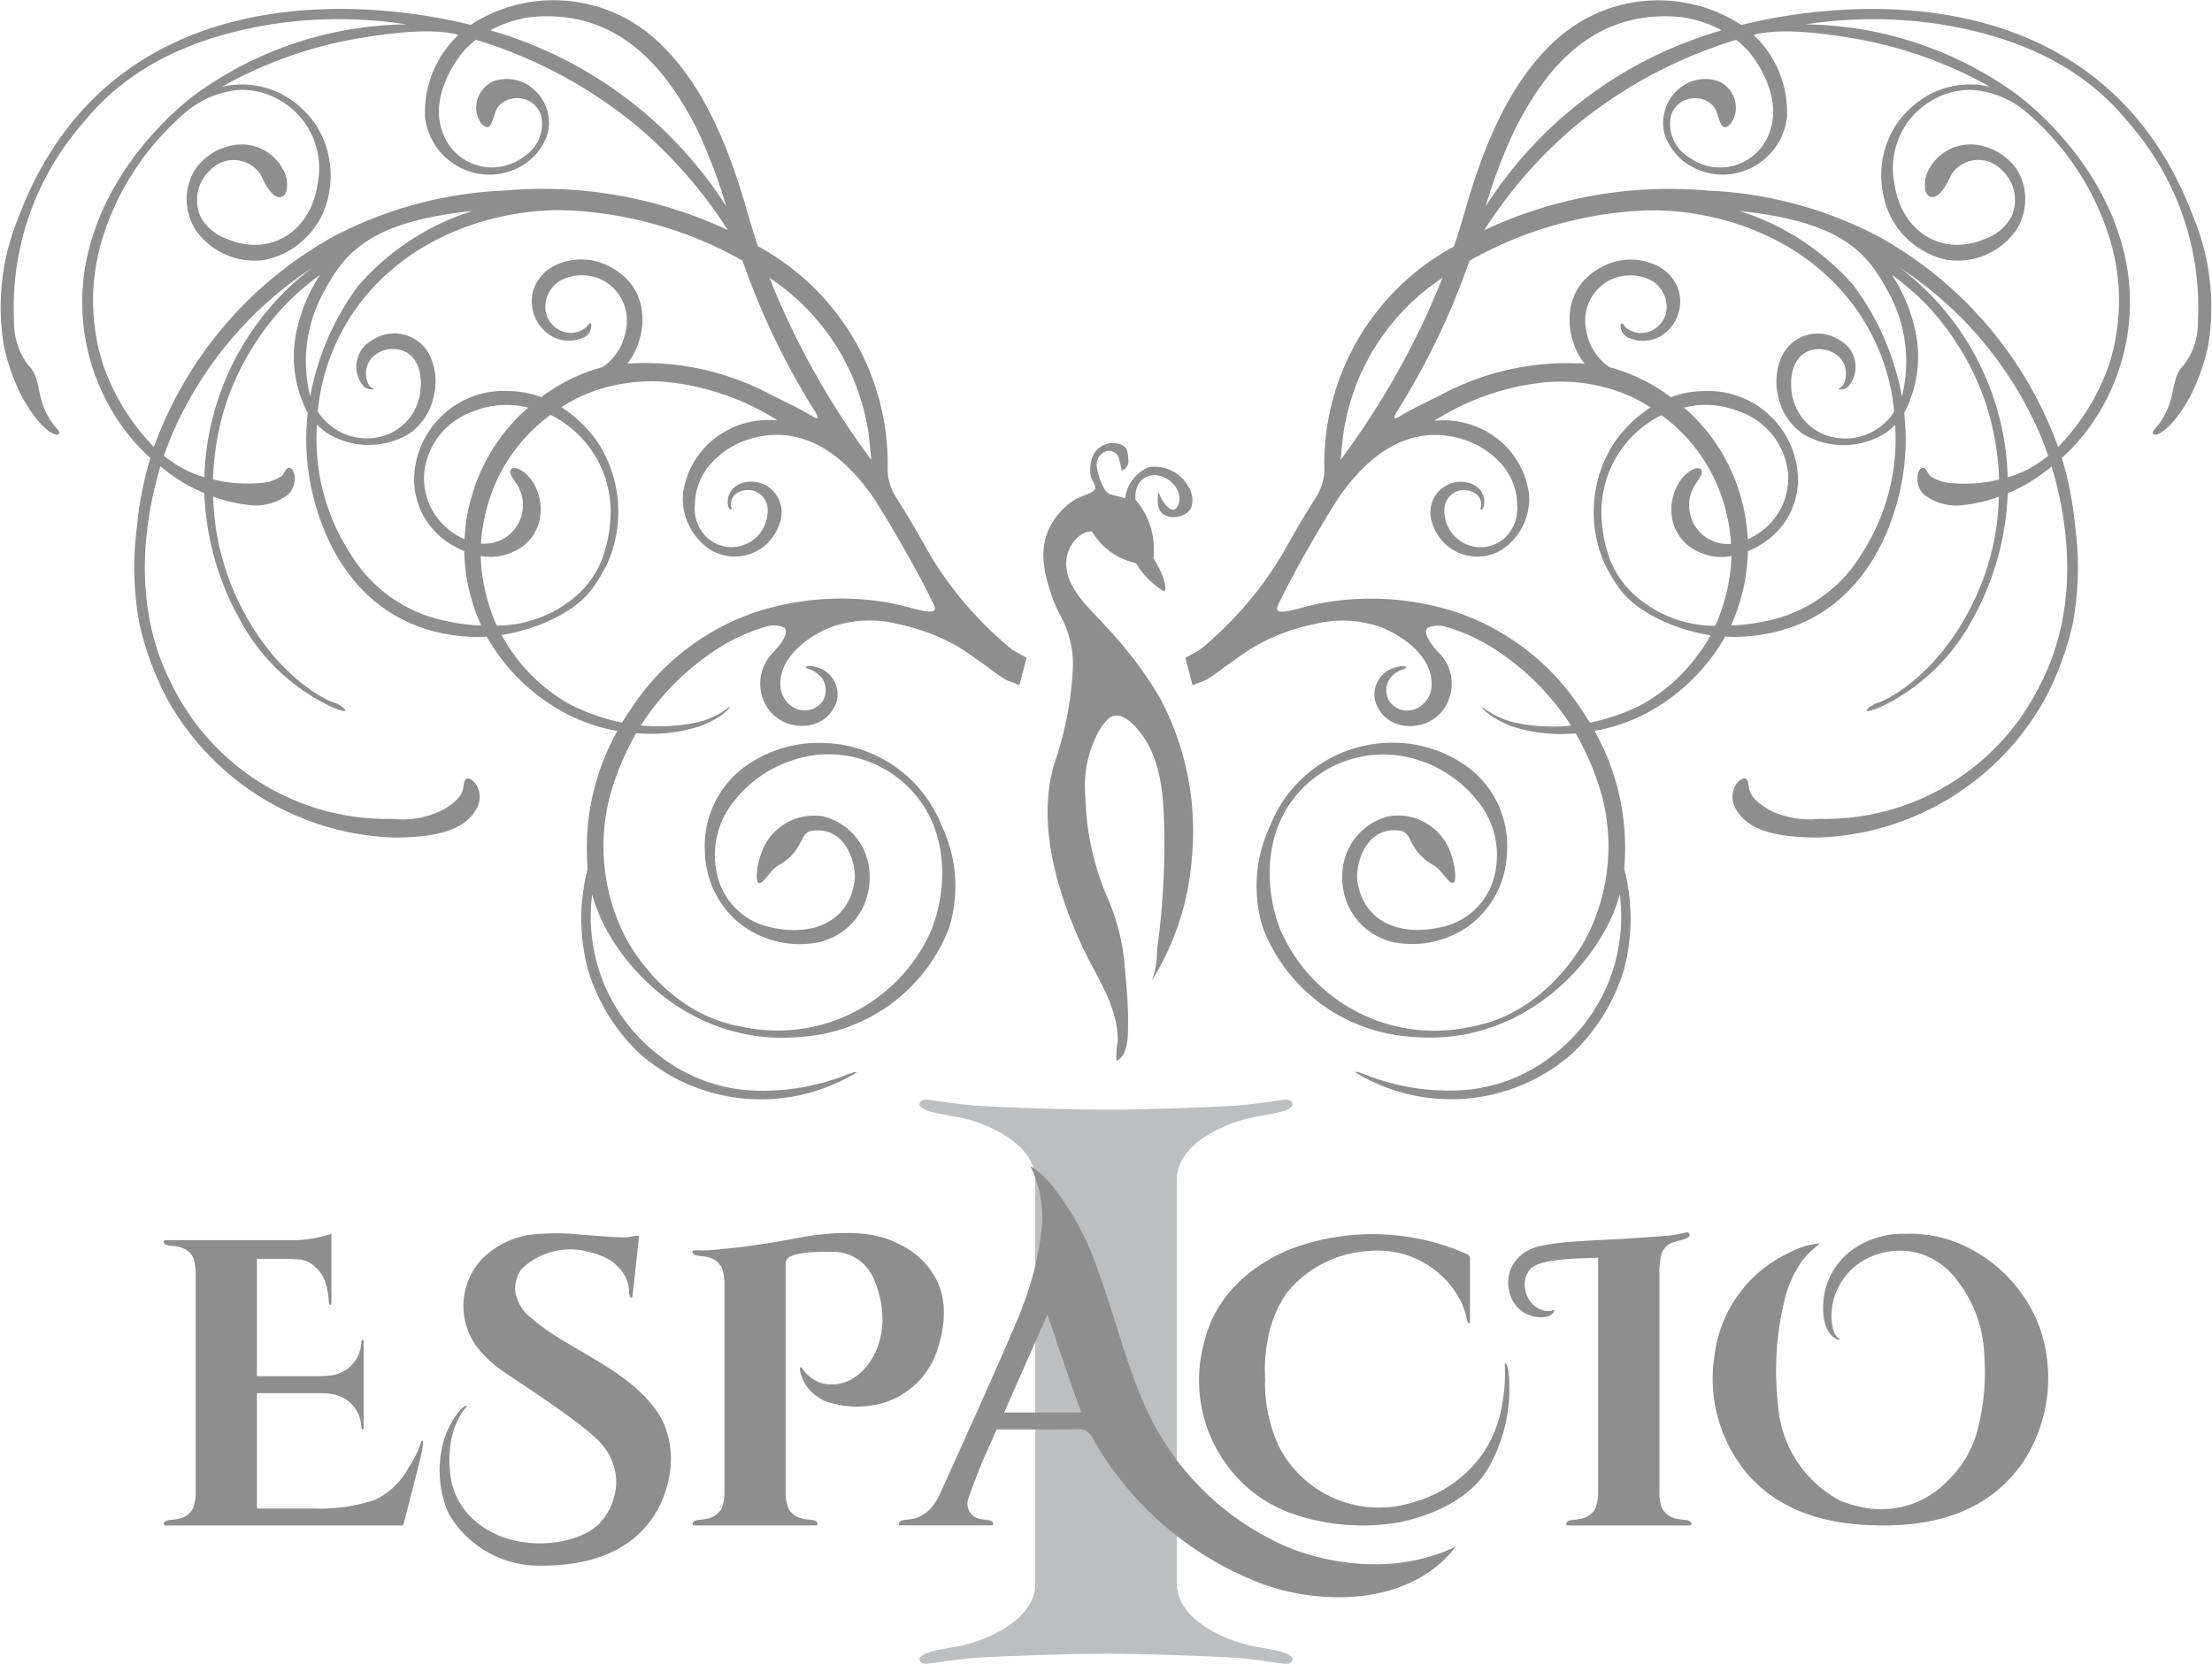 <svg id="ESPACIO1" xmlns="http://www.w3.org/2000/svg" xmlns:xlink="http://www.w3.org/1999/xlink" width="134.209" height="100.968" viewBox="0 0 134.209 100.968">
  <defs>
    <clipPath id="clip-path">
      <rect id="長方形_1" data-name="長方形 1" width="134.209" height="100.968" fill="none"/>
    </clipPath>
  </defs>
  <g id="グループ_1" data-name="グループ 1" clip-path="url(#clip-path)">
    <path id="パス_1" data-name="パス 1" d="M102.334,131.991c-1.139-.268-4.239-1.436-4.239-3.692V103.768c0-2.256,3.1-3.424,4.239-3.692,1.278-.3,2.349-.337,2.729-.744.13-.14.024-.45-.4-.415-.395.032-1.563.25-2.986.366-1.705.107-5.557.245-7.878.245s-6.173-.138-7.878-.245c-1.423-.116-2.591-.333-2.986-.366-.425-.035-.531.275-.4.415.38.407,1.451.443,2.729.744,1.139.268,4.239,1.436,4.239,3.692V128.3c0,2.256-3.1,3.424-4.239,3.692-1.278.3-2.349.337-2.729.744-.13.14-.024.45.4.415.4-.032,1.563-.25,2.986-.366,1.705-.107,5.557-.245,7.878-.245s6.173.138,7.878.245c1.423.116,2.591.333,2.986.366.425.035.531-.275.4-.415-.38-.407-1.451-.443-2.729-.744" transform="translate(-26.693 -32.185)" fill="#bdbebf"/>
    <path id="パス_2" data-name="パス 2" d="M52.955,122.288c-1.608-2.993-5.755-4.253-7.876-6.149a2.592,2.592,0,0,1-1.031-1.553,2.05,2.05,0,0,1,.366-1.477,4.25,4.25,0,0,1,4.076-1.04c2.229.494,2.447,2.011,2.447,2.4,0,.47.189.451.216.225.006-.051.386-3.5.381-3.553-.011-.127-.376.01-.755.04-.413.033-1.663-.078-2.913-.172a12.792,12.792,0,0,0-2.234-.036,5.2,5.2,0,0,0-3.649,1.56,4.172,4.172,0,0,0-.279,5.3,7.072,7.072,0,0,0,1.552,1.461c1.715,1.168,4.889,3.194,5.97,4.391a3.52,3.52,0,0,1,.933,2.257,3.758,3.758,0,0,1-1.054,2.641c-1.349,1.345-5.245,1.857-7.568-.238a4.335,4.335,0,0,1-1.45-2.789,6.778,6.778,0,0,1,.068-2.126,5.164,5.164,0,0,1,.612-1.564,1.753,1.753,0,0,1,.226-.289c.075-.08.114-.145.074-.167-.076-.042-.339.214-.419.307a5.124,5.124,0,0,0-.959,1.828,6.591,6.591,0,0,0,.284,4.375,6.342,6.342,0,0,0,5.714,3.188c5.878,0,7.512-3.54,7.763-5.941a5.438,5.438,0,0,0-.5-2.881" transform="translate(-12.769 -36.099)" fill="#8e8e8f"/>
    <path id="パス_3" data-name="パス 3" d="M76.661,118.758c.182-.319,1.3-2.875.3-4.923a4.764,4.764,0,0,0-2.323-2.25c-1.935-1.072-4.942-.6-6.242-.351a49.083,49.083,0,0,1-5.338.732h-.862c-.068,0-.1.112-.05.184.137.211.586.113,1.045.27a1.22,1.22,0,0,1,.716.611,3.038,3.038,0,0,1,.153,1.051v12.459a3.038,3.038,0,0,1-.153,1.051,1.22,1.22,0,0,1-.716.611c-.459.156-.908.059-1.045.27-.047.072-.018.184.05.184h7.439c.068,0,.1-.112.049-.184-.137-.211-.585-.113-1.044-.27a1.22,1.22,0,0,1-.716-.611,2.693,2.693,0,0,1-.152-.912V112.745a.451.451,0,0,1,.093-.251c.271-.4,1.7-.46,2.765-.439a2.663,2.663,0,0,1,2.522,1.731,6.042,6.042,0,0,1,.486,2.663c-.118,2.157-1.757,4.123-3.742,3.557a2.247,2.247,0,0,1-.919-.62c-.232-.287-.28-.355-.324-.319s0,.251.031.382a2.567,2.567,0,0,0,.513.953,2.667,2.667,0,0,0,1.238.8,5.853,5.853,0,0,0,3.346,0,4.98,4.98,0,0,0,2.882-2.452" transform="translate(-20.104 -36.089)" fill="#8e8e8f"/>
    <path id="パス_4" data-name="パス 4" d="M173.507,116.752a8.858,8.858,0,0,0-4.053-4.758,7.834,7.834,0,0,0-4.215-1.011,5.233,5.233,0,0,0-3.3,1.094,4.363,4.363,0,0,0-1.537,2.589c-.269,1.826.335,2.458.67,2.667a.354.354,0,0,0,.273.073c.037-.024-.047-.063-.108-.113-.16-.131-.3-.365-.379-.987a3.769,3.769,0,0,1,.432-2.137,3.916,3.916,0,0,1,1.811-1.736,4.336,4.336,0,0,1,3.215-.219,4.515,4.515,0,0,1,2.283,1.778,7.633,7.633,0,0,1,1.508,4.275,13.813,13.813,0,0,1-.486,4.918,6.6,6.6,0,0,1-1.821,2.874,5.558,5.558,0,0,1-5.14,1.506,6.523,6.523,0,0,1-1.289-.393,7.093,7.093,0,0,1-3.761-5.711,18.275,18.275,0,0,1,.464-6.785,7.286,7.286,0,0,1,.879-1.9,4.411,4.411,0,0,1,.68-.774c.314-.3.476-.368.468-.443a4.922,4.922,0,0,0-1.837.574,7.948,7.948,0,0,0-4.525,6.281,8.969,8.969,0,0,0,2.175,7.336c2.44,2.621,5.838,2.918,8.048,2.928,5.27.023,7.42-2.359,8.42-3.717a9.3,9.3,0,0,0,1.121-8.207" transform="translate(-49.721 -36.108)" fill="#8e8e8f"/>
    <path id="パス_5" data-name="パス 5" d="M146.149,128.64h.181c.067,0,.1-.112.049-.184-.137-.211-.585-.113-1.045-.269a1.219,1.219,0,0,1-.716-.611,2.692,2.692,0,0,1-.152-.911V113.381a4.72,4.72,0,0,1,.138-1.262,1.125,1.125,0,0,1,.7-.656c.459-.156.845-.175.981-.386a.144.144,0,0,0-.144-.216c-.142.017-.563.13-1.075.19-.613.055-2.177.16-2.834.2-2.373.13-4.871.183-5.764.718a2.431,2.431,0,0,0-.973,1,2.348,2.348,0,0,0-.054,1.761,1.942,1.942,0,0,0,2.279,1.226c.256-.112.432-.319.337-.377-.058-.036-.058.1-.59.032a1.574,1.574,0,0,1-1.14-1.279,1.43,1.43,0,0,1,.347-1.291c.641-.59,2.888-.606,4.076-.645v14.133a3.023,3.023,0,0,1-.154,1.051,1.224,1.224,0,0,1-.716.611c-.46.156-.908.058-1.045.269-.047.072-.018.184.049.184h7.26Z" transform="translate(-43.786 -36.072)" fill="#8e8e8f"/>
    <path id="パス_6" data-name="パス 6" d="M126.355,119.433c-.037-.339-.145-.642-.233-.57a10.415,10.415,0,0,1-.179,2.584,7.321,7.321,0,0,1-1.181,2.923,7.589,7.589,0,0,1-4.118,2.887,6.821,6.821,0,0,1-8.164-3.244,8.917,8.917,0,0,1-.895-4.206,9.223,9.223,0,0,1,.108-2.1,7.3,7.3,0,0,1,1.182-3.1,6.875,6.875,0,0,1,4.942-2.567,5.668,5.668,0,0,1,5.454,2.709,4.416,4.416,0,0,1,.535,1.347c.072.414.206.374.206.248v-3.918c0-.1-.172-.2-.172-.2a14.173,14.173,0,0,0-10.678-.324c-1.059.432-4.381,1.942-5.264,5.632a8.685,8.685,0,0,0,1.942,8.2,8.324,8.324,0,0,0,3.29,2.206,13.128,13.128,0,0,0,6.549.57c.6-.127,3.88-.791,5.371-3.173a9.692,9.692,0,0,0,1.307-5.9" transform="translate(-34.824 -36.119)" fill="#8e8e8f"/>
    <path id="パス_7" data-name="パス 7" d="M30.387,123.53c-.132-.028-.126.575-.847,1.644a4.5,4.5,0,0,1-2.008,1.931,10.329,10.329,0,0,1-3.653.539H20.343v-7h3.694s.507,0,.748.04a2.172,2.172,0,0,1,.99.36,2.129,2.129,0,0,1,.906,1.683c.01.125.135.173.135.037v-5.269c0-.136-.124-.088-.135.036a2.131,2.131,0,0,1-.906,1.683,2.162,2.162,0,0,1-.99.36,7.4,7.4,0,0,1-.748.041H20.343v-7.124h1.786s.487.018.683.034a1.717,1.717,0,0,1,.694.182,2.262,2.262,0,0,1,.925,1.027A4.687,4.687,0,0,1,24.7,115c.026.424.162.313.162.177v-4.2a8.168,8.168,0,0,1-2.055.381H14.765c-.068,0-.1.111-.049.184.137.211.585.113,1.045.269a1.221,1.221,0,0,1,.716.611,3.018,3.018,0,0,1,.153,1.051h0v13.084h0a3.022,3.022,0,0,1-.153,1.051,1.221,1.221,0,0,1-.716.611c-.46.156-.908.059-1.045.27-.047.072-.018.184.049.184H29.1s.112.006.132-.061.876-3.341,1.021-3.982c.1-.459.233-1.076.135-1.1" transform="translate(-4.755 -36.101)" fill="#8e8e8f"/>
    <path id="パス_8" data-name="パス 8" d="M104.146,127.99a16.68,16.68,0,0,1-8.484-8.309c-1.257-2.751-1.932-5.706-2.98-8.533a16.908,16.908,0,0,0-2.728-5.035,5.367,5.367,0,0,0-1.346-1.214,6.992,6.992,0,0,1,.7,3.631,18.521,18.521,0,0,1-1.184,4.915c-.445,1.316-5.081,11.517-5.081,11.517a3.96,3.96,0,0,1-.5.731,2.292,2.292,0,0,1-.847.553c-.459.156-.908.058-1.044.269-.047.073-.018.184.049.184h5.58c.068,0,.1-.111.049-.184-.137-.211-.588-.091-1.03-.291a.944.944,0,0,1-.434-1.212c.162-.518.793-2.093.795-2.1l.9-2.035c1.612,0,3.223.008,4.835-.018a1.251,1.251,0,0,1,.553.075,1.286,1.286,0,0,1,.513.6,19.87,19.87,0,0,0,9.8,8.555c3.8,1.544,9.4,1.529,12.153-2.1-5.072,2.414-10.259,0-10.26,0m-17.138-8.137,2.632-5.968c.187.577,1.023,3.143,2.053,5.968Z" transform="translate(-26.092 -34.133)" fill="#8e8e8f"/>
    <path id="パス_9" data-name="パス 9" d="M167.546,13.315c-5.357-14.452-20.268-13.586-27.485-11.8a9.225,9.225,0,0,0-11,.692c-3.251,2.754-4.827,7.349-5.732,10.475-.2.676-.422,1.434-.7,2.271l-.039.022a15.015,15.015,0,0,0-7.827,13.564,3.076,3.076,0,0,1-.373,1.4c-.022.047-.05.1-.081.153-.786,1.233-1.447,2.374-2.026,3.42a22.094,22.094,0,0,1-5.08,5.923l-.871.488.436,1.664.415-.172c.052-.014.1-.03.153-.049v0l.076-.03v0a2.483,2.483,0,0,0,.256-.123h0a12.932,12.932,0,0,0,1.065-.753c.572-.4,1.132-.823,1.729-1.185a12.031,12.031,0,0,1,3.608-1.38,7.018,7.018,0,0,1,4.135.169c1.552.619,3.187,1.95,3.061,3.6a1.58,1.58,0,0,1-.9,1.327,1.329,1.329,0,0,1-1.686-.474,1.3,1.3,0,0,1,.032-1.3c.419-.6,1.056-.606,1.017-.729s-.709-.061-1.141.221a1.715,1.715,0,0,0-.769,1.713,2.082,2.082,0,0,0,1.941,1.628,2.5,2.5,0,0,0,2.1-.832,2.665,2.665,0,0,0-.172-3.629c-.785-.847-.877-1.32-.652-1.49a1.554,1.554,0,0,1,1.1-.058,11.131,11.131,0,0,1,3.5,1.718,15.4,15.4,0,0,1,3.455,3.356c.233.3.446.609.644.92a11.054,11.054,0,0,1-3.519-.209,4.975,4.975,0,0,1-1.873-.93c-.065.051.462.681,1.846,1.2a9.677,9.677,0,0,0,2.861.449c.337,0,.655-.017.967-.038a16.678,16.678,0,0,1,1.611,3.876,12.108,12.108,0,0,1-.939,8.461c-.344.671-2.583,4.7-7.09,5.475a10.2,10.2,0,0,1-11.433-5.729c-.946-2.219-1.211-5.693.783-8.192a6.854,6.854,0,0,1,7.236-2.357,7.447,7.447,0,0,1,3.9,2.6,5.169,5.169,0,0,1,1.023,4.4A4.2,4.2,0,0,1,122.12,56.2c-2.708.711-4.963-.219-5.349-2.7-.146-.937.43-3.34,2.516-3.1.543.063.624.494.812.811a3.169,3.169,0,0,0,1.355,1.332c.432.287.8,1.007,1.078,1.039.306.034.18-1.181-.2-2.061a3.386,3.386,0,0,0-3.654-1.987,3.7,3.7,0,0,0-2.788,3.081,4.287,4.287,0,0,0,.321,2.347,3.979,3.979,0,0,0,2.676,2.2,5.91,5.91,0,0,0,4.709-1.025,5.732,5.732,0,0,0,2.245-4.387,5.96,5.96,0,0,0-2.271-5.121,7.651,7.651,0,0,0-4.839-1.554,7.948,7.948,0,0,0-7.251,5.02,8.571,8.571,0,0,0-.444,6.221,10.363,10.363,0,0,0,8.833,6.585c7.142.748,11.862-4.905,12.815-8.632a10.586,10.586,0,0,1-4.169,9.857,9.924,9.924,0,0,1-5.826,2.051,13.654,13.654,0,0,1-4.4-.6c-.554-.158-.913-.327-1.267-.449-.078-.028-.425-.148-.352-.036a11.142,11.142,0,0,0,13.093-1.125,11.623,11.623,0,0,0,3.18-5.137,12.123,12.123,0,0,0,.012-6.127,14.445,14.445,0,0,0-1.8-8.347,10.817,10.817,0,0,0,3.446-1.238,11.963,11.963,0,0,0,4.349-4.26c.037-.063.081-.141.128-.227a8.248,8.248,0,0,0,.833.016c5.722-.211,8.679-4.254,9.732-8.667a14.284,14.284,0,0,0,.3-4.923,7.324,7.324,0,0,0,.6-5.292,9.872,9.872,0,0,0-1.348-3.083,15.392,15.392,0,0,1,2.218,1.932,16.287,16.287,0,0,1,3.541,6.053A16.643,16.643,0,0,1,155.7,29.1a8.85,8.85,0,0,1-2.932.213,2.579,2.579,0,0,1-1.252-.427c-.158-.174-.253-.526-.443-.49-.223.042-.3.307-.323.534a1.342,1.342,0,0,0,.37,1.066,3.225,3.225,0,0,0,2.49.645,8.888,8.888,0,0,0,2.079-.5,15.465,15.465,0,0,1-1.845,6.976c-1.982,3.745-4.691,5.282-5.533,5.541-.4.125-1.3.854.152.27a12.29,12.29,0,0,0,5.629-5.355,16.946,16.946,0,0,0,2.133-7.641,9.863,9.863,0,0,0,2.2-1.262q.228-.174.464-.363c.871,2.882,1.865,8.286-.673,13.195a14.544,14.544,0,0,1-13.444,8.19,5.412,5.412,0,0,1-3.028-.551c-.287-.163-1.055-.624-1.2-1.231-.061-.246-.05-.624-.253-.663-.239-.047-.5.244-.608.463a1.415,1.415,0,0,0-.041,1.209c.693,1.494,2.57,1.907,5.109,1.907a16.362,16.362,0,0,0,13.7-8.35,18.372,18.372,0,0,0,1.707-4.566,18.7,18.7,0,0,0,.172-5.866,21.558,21.558,0,0,0-.824-4.255,12,12,0,0,0,2.264-2.752,12.917,12.917,0,0,0,1.629-9.175c-1.111-5.616-5.464-9.281-6.714-10.2A22.257,22.257,0,0,0,143.95,1.48a27.241,27.241,0,0,1,7.7-.078c7.321,1.044,10.441,4.228,11.987,6.131A16.972,16.972,0,0,1,167.765,19.5a4.22,4.22,0,0,1-.845,2.642c-.877.877-.407,1.955-1.42,3.446-.331.488-.539.557-.459.718.167.338,1.379-.465,2.4-2.537a12.828,12.828,0,0,0,.948-2.812,14.264,14.264,0,0,0-.843-7.642M126.365,7.773c1.7-3.332,4.563-7.3,10.108-6.729a7.293,7.293,0,0,1,2.392.794c-.177.052-.35.1-.513.157a25.23,25.23,0,0,0-13.8,10.527,31.783,31.783,0,0,1,1.811-4.749M115.9,26.432a13.7,13.7,0,0,1,6.031-9.572,48.522,48.522,0,0,1-5.918,10.689c-.089.125-.175.248-.262.372.052-.534.1-1.079.149-1.489m21.728,13.022a10.6,10.6,0,0,1-3.518,3.256,12.251,12.251,0,0,1-3.237,1.147c-.215-.36-.4-.635-.521-.809a14.692,14.692,0,0,0-7.393-5.835,16.72,16.72,0,0,0-8.374-.613c-.923.186-1.677.436-2.147.5-.35.045-.49,0-.536-.116s.1-.368.237-.65c.546-1.14,2.074-3.92,3.461-6.094,1.163-1.676,3.015-3.736,5.71-3.845a5.739,5.739,0,0,1,2.375.454,5.106,5.106,0,0,1,1.957,1.473,3.748,3.748,0,0,1,.815,2.27,2.464,2.464,0,0,1-.71,2.014,2.193,2.193,0,0,1-3.7-1.534,1.22,1.22,0,0,1,.822-1.277,1.249,1.249,0,0,1,.861.051.791.791,0,0,1,.5,1.017c-.026.069.159.141.221-.212a1.174,1.174,0,0,0-.277-.965,1.214,1.214,0,0,0-.457-.32,1.877,1.877,0,0,0-1.22-.051,1.873,1.873,0,0,0-1.259,2.179,2.958,2.958,0,0,0,1.029,1.662,2.849,2.849,0,0,0,3.19.25,3.7,3.7,0,0,0,1.723-3.425,5.1,5.1,0,0,0-2.683-3.85,5.332,5.332,0,0,0-3.059-.6,15.422,15.422,0,0,1,6.066-2.251,10.468,10.468,0,0,1,4.543.3,9.272,9.272,0,0,1,2.51,1.145,7.886,7.886,0,0,0-2.187,2.11,7.721,7.721,0,0,0-.571,7.439,11,11,0,0,0,.837,1.4c1.023,1.459,3.353,2.534,5.559,2.878-.2.37-.4.669-.563.919m.85-1.492a7.335,7.335,0,0,1-4.36-1.436,5.781,5.781,0,0,1-2.02-2.569,8.42,8.42,0,0,1-.524-3.161,6.54,6.54,0,0,1,3.642-5.62l.208.157a10.34,10.34,0,0,1,2.955,3.615,10.909,10.909,0,0,1,1.056,4.037,2.381,2.381,0,0,1-1.46-.35,2.35,2.35,0,0,1-.672-3.312c.381-.538.4-.694.325-.821-.165-.285-.788.042-1.188.531a3.061,3.061,0,0,0-.622,1.974A2.72,2.72,0,0,0,137.5,33.5a3.136,3.136,0,0,0,1.959.242,8.94,8.94,0,0,1-.1,1.2,11.189,11.189,0,0,1-.873,3.022m-1.906-13.231a5.459,5.459,0,0,1,3.4.254,4.422,4.422,0,0,1,2.91,3.674,3.991,3.991,0,0,1-1.441,3.445,4.331,4.331,0,0,1-1,.617,11.363,11.363,0,0,0-.363-2.362,11.165,11.165,0,0,0-3.5-5.629m10.735,8.949a8.75,8.75,0,0,1-5.377,3.92,12.879,12.879,0,0,1-2.513.36,11.406,11.406,0,0,0,1.028-4.514,5.623,5.623,0,0,0,.976-.519,4.6,4.6,0,0,0,2-4.61,5.457,5.457,0,0,0-5.786-4.578,5.637,5.637,0,0,0-1.865.364,10.85,10.85,0,0,0-3.721-1.823,3.33,3.33,0,0,1-1.412-2.25,2.762,2.762,0,0,1,1.575-3.1,2.822,2.822,0,0,1,2.4.1,1.868,1.868,0,0,1,.885,1.855,1.583,1.583,0,0,1-1.045,1.237,1.451,1.451,0,0,1-1.375-.217c-.123-.115-.185-.251-.246-.272s-.107.022-.108.107a.809.809,0,0,0,.538.778,2.151,2.151,0,0,0,2.17-.314,2.468,2.468,0,0,0,.808-2.608,2.566,2.566,0,0,0-1.06-1.342,3.639,3.639,0,0,0-3.456-.126c-2.943,1.432-2.252,4.678-1.176,5.944a16.236,16.236,0,0,0-8.845,1.955c-.8.391-1.679.811-2.4,1.247-.41.248-.349.045-.178-.252a44.912,44.912,0,0,0,4.432-9.2,23.449,23.449,0,0,1,6.647-2.532c.233-.051.463-.1.692-.142h0a23.768,23.768,0,0,1,3.393-.38c4.1-.1,9.6,1.475,12.826,6.123a12.908,12.908,0,0,1,2.1,5.222c.027.192.07.49.106.868a3.516,3.516,0,0,1-4.291,1.369,3.232,3.232,0,0,1-1.954-2.906c-.068-1.067.381-2.257,1.707-2.257a1.735,1.735,0,0,1,1.326.613,1.478,1.478,0,0,1,.167,1.469c-.16.313-.291.264-.324.306-.018.024,0,.065.1.064a1,1,0,0,0,.433-.128,1.828,1.828,0,0,0-.47-2.864,2.4,2.4,0,0,0-3.55,1.067,3.731,3.731,0,0,0-.162,2.405,3.62,3.62,0,0,0,1.493,2.214,4.76,4.76,0,0,0,5.069-.105,4.423,4.423,0,0,0,.514-.455,12.8,12.8,0,0,1-2.08,7.915m2.492-9.623a16.091,16.091,0,0,0-2.945-6.76,15.273,15.273,0,0,0-6.905-4.5c6.633.682,7.9,2.812,9.163,5.174a8.7,8.7,0,0,1,.687,6.081m7.621,4.43a6.781,6.781,0,0,1-1.2.476,16.526,16.526,0,0,0-6.568-12.739,22.969,22.969,0,0,1,8.6,10.3c.1.245.255.632.424,1.134a7.478,7.478,0,0,1-1.252.828M147.289,2.4a25.869,25.869,0,0,1,7.866,2.867,5.311,5.311,0,0,0-3.552.4,5.784,5.784,0,0,0-2.171,1.934,5.693,5.693,0,0,0-.762,4.2,4.983,4.983,0,0,0,3.8,3.953,4.326,4.326,0,0,0,4.258-1.78,3.454,3.454,0,0,0,.086-3.631,3.509,3.509,0,0,0-2.3-1.522,2.835,2.835,0,0,0-3.273,1.956c-.07.364-.118,1.15.4,1.181.455.028.9-.772,1.148-1.341a1.953,1.953,0,0,1,3.049-.324,2.46,2.46,0,0,1,.588,2.9,2.977,2.977,0,0,1-1.535,1.292c-2.788,1.173-5.163-.569-5.544-3.361a4.823,4.823,0,0,1,.793-3.689A4.909,4.909,0,0,1,152.4,5.726a4.513,4.513,0,0,1,1.879-.254,5.747,5.747,0,0,1,3.112,1.366c.219.186.432.378.636.579a16.359,16.359,0,0,1,4.407,7.135,12.816,12.816,0,0,1-.056,7.556,13.536,13.536,0,0,1-3.092,5.016A23.9,23.9,0,0,0,148.345,14.33a24.5,24.5,0,0,0-10.316-2.764,26.47,26.47,0,0,0-13.563,2.4,27.928,27.928,0,0,1,5.345-6.174,28.2,28.2,0,0,1,9.94-5.376,5.1,5.1,0,0,1,1.128,1.2c.248.373,1.719,2.5.835,4.57a3.176,3.176,0,0,1-2.977,1.978,3.231,3.231,0,0,1-1.911-.666,2.348,2.348,0,0,1-1.04-2.45,1.49,1.49,0,0,1,1.292-1.081,1.531,1.531,0,0,1,1.04.256,1.077,1.077,0,0,1,.478.692c.183.519.228.711.394.787.15.069.421-.114.534-.37a1.6,1.6,0,0,0,.2-.949,1.756,1.756,0,0,0-1.011-1.437,2.416,2.416,0,0,0-2.433.444,2.69,2.69,0,0,0-.856,2.812,3.571,3.571,0,0,0,2.328,2.209A3.856,3.856,0,0,0,140.994,10a3.914,3.914,0,0,0,1.838-2.9,6.444,6.444,0,0,0-2.03-4.984l.072-.02c1.715-.421,4.308-.062,6.415.306" transform="translate(-34.41 0)" fill="#8e8e8f"/>
    <path id="パス_10" data-name="パス 10" d="M108.3,61.083Z" transform="translate(-35.049 -19.875)" fill="#8e8e8f"/>
    <path id="パス_11" data-name="パス 11" d="M.23,20.957a12.838,12.838,0,0,0,.948,2.812c1.022,2.072,2.234,2.875,2.4,2.537.08-.162-.128-.231-.459-.719-1.013-1.49-.543-2.568-1.42-3.445A4.225,4.225,0,0,1,.853,19.5,16.978,16.978,0,0,1,4.978,7.533C6.523,5.63,9.644,2.447,16.965,1.4a27.242,27.242,0,0,1,7.7.078A22.257,22.257,0,0,0,11.943,5.662c-1.251.92-5.6,4.584-6.714,10.2a12.923,12.923,0,0,0,1.629,9.175A12,12,0,0,0,9.122,27.79,21.464,21.464,0,0,0,8.3,32.044a18.681,18.681,0,0,0,.172,5.866,18.344,18.344,0,0,0,1.707,4.566,16.36,16.36,0,0,0,13.7,8.35c2.539,0,4.417-.412,5.11-1.906a1.417,1.417,0,0,0-.041-1.21c-.106-.219-.369-.509-.609-.463-.2.04-.192.418-.252.664-.15.606-.918,1.069-1.205,1.231a5.41,5.41,0,0,1-3.027.551A14.546,14.546,0,0,1,10.407,41.5c-2.538-4.909-1.544-10.313-.672-13.2q.235.19.464.364a9.848,9.848,0,0,0,2.2,1.262,16.94,16.94,0,0,0,2.133,7.64,12.286,12.286,0,0,0,5.629,5.356c1.454.584.555-.145.152-.27-.841-.26-3.55-1.8-5.532-5.542a15.461,15.461,0,0,1-1.845-6.976,8.865,8.865,0,0,0,2.078.5,3.229,3.229,0,0,0,2.491-.645,1.345,1.345,0,0,0,.37-1.067c-.019-.226-.1-.491-.323-.533-.189-.036-.284.316-.442.49a2.589,2.589,0,0,1-1.253.427,8.852,8.852,0,0,1-2.932-.213,16.642,16.642,0,0,1,.732-4.431A16.3,16.3,0,0,1,17.2,18.617a15.429,15.429,0,0,1,2.218-1.932,9.856,9.856,0,0,0-1.347,3.083,7.322,7.322,0,0,0,.6,5.292,14.287,14.287,0,0,0,.3,4.924c1.052,4.413,4.01,8.456,9.731,8.667a8.244,8.244,0,0,0,.833-.016c.047.086.091.164.129.227a11.954,11.954,0,0,0,4.348,4.26,10.809,10.809,0,0,0,3.446,1.239,14.45,14.45,0,0,0-1.8,8.346,12.111,12.111,0,0,0,.012,6.128,11.622,11.622,0,0,0,3.179,5.137A11.144,11.144,0,0,0,51.943,65.1c.073-.112-.273.009-.352.036-.354.123-.714.292-1.267.45a13.657,13.657,0,0,1-4.4.6A9.927,9.927,0,0,1,40.1,64.134a10.587,10.587,0,0,1-4.169-9.857c.952,3.727,5.671,9.38,12.815,8.632a10.363,10.363,0,0,0,8.833-6.585,8.57,8.57,0,0,0-.444-6.221,7.947,7.947,0,0,0-7.251-5.02,7.649,7.649,0,0,0-4.84,1.554,5.962,5.962,0,0,0-2.271,5.121,5.73,5.73,0,0,0,2.245,4.386,5.908,5.908,0,0,0,4.709,1.025,3.979,3.979,0,0,0,2.676-2.2,4.284,4.284,0,0,0,.321-2.346,3.7,3.7,0,0,0-2.787-3.081,3.385,3.385,0,0,0-3.654,1.987c-.375.88-.5,2.1-.2,2.062.279-.032.646-.752,1.078-1.039a3.161,3.161,0,0,0,1.355-1.332c.188-.317.269-.747.812-.811,2.086-.244,2.662,2.159,2.517,3.1-.386,2.484-2.642,3.414-5.35,2.7a4.2,4.2,0,0,1-2.993-3.179,5.176,5.176,0,0,1,1.023-4.4,7.451,7.451,0,0,1,3.905-2.6,6.855,6.855,0,0,1,7.236,2.357c1.993,2.5,1.729,5.972.783,8.192a10.2,10.2,0,0,1-11.433,5.729c-4.507-.772-6.746-4.8-7.09-5.475a12.1,12.1,0,0,1-.939-8.461A16.642,16.642,0,0,1,38.6,44.494c.312.022.63.036.967.038a9.676,9.676,0,0,0,2.86-.449c1.385-.514,1.911-1.145,1.847-1.2a4.976,4.976,0,0,1-1.873.929,11.034,11.034,0,0,1-3.519.21c.2-.311.411-.621.643-.921a15.446,15.446,0,0,1,3.455-3.356,11.148,11.148,0,0,1,3.5-1.717,1.55,1.55,0,0,1,1.1.058c.225.171.133.643-.651,1.49a2.664,2.664,0,0,0-.172,3.629,2.5,2.5,0,0,0,2.1.832A2.082,2.082,0,0,0,50.8,42.414a1.715,1.715,0,0,0-.77-1.713c-.432-.282-1.1-.35-1.14-.221s.6.126,1.017.729a1.293,1.293,0,0,1,.032,1.3,1.328,1.328,0,0,1-1.686.474,1.58,1.58,0,0,1-.9-1.327c-.126-1.647,1.508-2.978,3.061-3.6a7.021,7.021,0,0,1,4.135-.169,12.031,12.031,0,0,1,3.608,1.38c.6.362,1.157.786,1.729,1.185a13.037,13.037,0,0,0,1.065.753h0a2.428,2.428,0,0,0,.257.123l.075.032v0c.05.018.1.035.153.049l.415.172.436-1.664-.871-.488a22.1,22.1,0,0,1-5.081-5.923c-.579-1.046-1.24-2.186-2.026-3.42-.03-.055-.058-.107-.081-.153a3.073,3.073,0,0,1-.372-1.4,15.017,15.017,0,0,0-7.828-13.564l-.039-.022c-.281-.838-.507-1.6-.7-2.271-.906-3.125-2.48-7.72-5.732-10.475a9.224,9.224,0,0,0-11-.692C21.341-.271,6.43-1.137,1.073,13.315A14.265,14.265,0,0,0,.23,20.957m43.835-8.435a25.236,25.236,0,0,0-13.8-10.527c-.163-.052-.335-.1-.513-.157a7.3,7.3,0,0,1,2.393-.795c5.544-.571,8.4,3.4,10.108,6.729a31.885,31.885,0,0,1,1.811,4.749m8.8,15.4c-.087-.123-.172-.246-.262-.371a48.538,48.538,0,0,1-5.918-10.69,13.707,13.707,0,0,1,6.031,9.573c.047.41.1.955.148,1.488M30.425,38.535c2.206-.344,4.536-1.419,5.559-2.878a10.965,10.965,0,0,0,.836-1.4,7.721,7.721,0,0,0-.571-7.44,7.9,7.9,0,0,0-2.186-2.11,9.278,9.278,0,0,1,2.51-1.145,10.464,10.464,0,0,1,4.542-.3,15.417,15.417,0,0,1,6.066,2.251,5.336,5.336,0,0,0-3.059.6,5.1,5.1,0,0,0-2.682,3.851A3.7,3.7,0,0,0,43.163,33.4a2.849,2.849,0,0,0,3.19-.25,2.959,2.959,0,0,0,1.029-1.662,1.873,1.873,0,0,0-1.259-2.179,1.877,1.877,0,0,0-1.22.051,1.22,1.22,0,0,0-.457.32,1.174,1.174,0,0,0-.277.965c.062.353.246.281.221.212a.791.791,0,0,1,.5-1.017,1.247,1.247,0,0,1,.86-.051,1.222,1.222,0,0,1,.823,1.278,2.193,2.193,0,0,1-3.7,1.534,2.465,2.465,0,0,1-.711-2.014,3.757,3.757,0,0,1,.815-2.27,5.113,5.113,0,0,1,1.957-1.473,5.725,5.725,0,0,1,2.375-.454c2.695.109,4.547,2.17,5.71,3.845,1.387,2.174,2.914,4.954,3.46,6.094.135.283.288.526.237.651s-.185.161-.536.116c-.471-.06-1.224-.31-2.147-.5a16.72,16.72,0,0,0-8.374.613,14.686,14.686,0,0,0-7.392,5.835c-.122.173-.307.449-.521.808a12.231,12.231,0,0,1-3.238-1.147,10.6,10.6,0,0,1-3.518-3.255c-.164-.25-.359-.548-.562-.919m-1.161-3.6a9.037,9.037,0,0,1-.1-1.2,3.131,3.131,0,0,0,1.959-.243A2.721,2.721,0,0,0,32.8,31.007a3.067,3.067,0,0,0-.622-1.974c-.4-.489-1.023-.816-1.188-.531-.074.127-.056.283.325.821a2.349,2.349,0,0,1-.672,3.312,2.382,2.382,0,0,1-1.461.35,10.908,10.908,0,0,1,1.057-4.037,10.342,10.342,0,0,1,2.954-3.615c.071-.055.139-.105.208-.157a6.541,6.541,0,0,1,3.643,5.62,8.434,8.434,0,0,1-.524,3.161,5.776,5.776,0,0,1-2.02,2.569,7.332,7.332,0,0,1-4.359,1.436,11.188,11.188,0,0,1-.873-3.022m-.721-4.579a11.317,11.317,0,0,0-.363,2.362,4.35,4.35,0,0,1-1-.617,3.993,3.993,0,0,1-1.441-3.445,4.423,4.423,0,0,1,2.91-3.674,5.458,5.458,0,0,1,3.4-.254,11.156,11.156,0,0,0-3.5,5.629m-9.315-4.6a4.408,4.408,0,0,0,.513.455,4.76,4.76,0,0,0,5.069.106A3.625,3.625,0,0,0,26.3,24.112a3.73,3.73,0,0,0-.162-2.405,2.4,2.4,0,0,0-3.55-1.067,1.828,1.828,0,0,0-.47,2.864,1,1,0,0,0,.433.128c.1,0,.118-.04.1-.064-.032-.042-.164.007-.323-.307a1.477,1.477,0,0,1,.167-1.469,1.734,1.734,0,0,1,1.326-.613c1.326,0,1.775,1.189,1.707,2.257a3.232,3.232,0,0,1-1.953,2.906,3.517,3.517,0,0,1-4.292-1.369c.037-.378.079-.675.107-.868a12.9,12.9,0,0,1,2.1-5.222c3.225-4.649,8.729-6.224,12.826-6.123a23.739,23.739,0,0,1,3.393.38h0c.229.045.459.092.692.143a23.444,23.444,0,0,1,6.647,2.532,44.9,44.9,0,0,0,4.432,9.2c.17.3.231.5-.179.252-.723-.436-1.6-.856-2.4-1.247a16.242,16.242,0,0,0-8.845-1.955c1.077-1.265,1.767-4.511-1.176-5.943a3.638,3.638,0,0,0-3.455.126,2.568,2.568,0,0,0-1.061,1.341,2.47,2.47,0,0,0,.809,2.609,2.152,2.152,0,0,0,2.17.314.809.809,0,0,0,.537-.778c0-.086-.038-.131-.108-.107s-.123.157-.246.272a1.451,1.451,0,0,1-1.374.217,1.583,1.583,0,0,1-1.046-1.237A1.867,1.867,0,0,1,34,17.025a2.822,2.822,0,0,1,2.4-.1,2.763,2.763,0,0,1,1.575,3.1,3.33,3.33,0,0,1-1.412,2.25A10.844,10.844,0,0,0,32.841,24.1a5.624,5.624,0,0,0-1.866-.364,5.456,5.456,0,0,0-5.785,4.577,4.6,4.6,0,0,0,2,4.611,5.6,5.6,0,0,0,.976.519A11.407,11.407,0,0,0,29.2,37.961a12.812,12.812,0,0,1-2.512-.361,8.747,8.747,0,0,1-5.377-3.919,12.792,12.792,0,0,1-2.08-7.915m.273-7.79c1.265-2.362,2.531-4.492,9.163-5.174a15.271,15.271,0,0,0-6.9,4.5,16.076,16.076,0,0,0-2.945,6.76,8.7,8.7,0,0,1,.686-6.082m-9.56,9.683c.17-.5.321-.889.424-1.134a22.973,22.973,0,0,1,8.6-10.3A16.526,16.526,0,0,0,12.4,28.963a6.8,6.8,0,0,1-1.2-.476,7.533,7.533,0,0,1-1.252-.828M27.745,2.1l.072.02A6.444,6.444,0,0,0,25.787,7.1,3.916,3.916,0,0,0,27.625,10a3.861,3.861,0,0,0,3.247.412A3.574,3.574,0,0,0,33.2,8.2a2.69,2.69,0,0,0-.856-2.812,2.417,2.417,0,0,0-2.433-.444A1.756,1.756,0,0,0,28.9,6.381a1.587,1.587,0,0,0,.2.948c.113.256.384.439.534.37s.211-.268.393-.787a1.082,1.082,0,0,1,.478-.692,1.528,1.528,0,0,1,1.04-.256,1.49,1.49,0,0,1,1.293,1.081,2.348,2.348,0,0,1-1.04,2.45,3.233,3.233,0,0,1-1.911.666,3.175,3.175,0,0,1-2.977-1.978c-.885-2.072.586-4.2.834-4.57a5.1,5.1,0,0,1,1.128-1.2,28.2,28.2,0,0,1,9.941,5.376,27.913,27.913,0,0,1,5.345,6.174,26.471,26.471,0,0,0-13.563-2.4A24.5,24.5,0,0,0,20.275,14.33,23.889,23.889,0,0,0,9.338,27.124a13.536,13.536,0,0,1-3.093-5.016,12.806,12.806,0,0,1-.055-7.556A16.366,16.366,0,0,1,10.6,7.417c.2-.2.418-.393.636-.579a5.749,5.749,0,0,1,3.112-1.366,4.506,4.506,0,0,1,1.88.254,4.907,4.907,0,0,1,2.255,1.712,4.828,4.828,0,0,1,.794,3.689c-.381,2.792-2.757,4.534-5.545,3.361A2.982,2.982,0,0,1,12.193,13.2a2.46,2.46,0,0,1,.587-2.9,1.953,1.953,0,0,1,3.05.324c.243.569.693,1.369,1.148,1.34.517-.032.47-.816.4-1.181A2.835,2.835,0,0,0,14.1,8.823a3.507,3.507,0,0,0-2.3,1.522,3.454,3.454,0,0,0,.086,3.631,4.326,4.326,0,0,0,4.258,1.78,4.984,4.984,0,0,0,3.8-3.953,5.7,5.7,0,0,0-.762-4.2,5.787,5.787,0,0,0-2.172-1.934,5.31,5.31,0,0,0-3.552-.4A25.846,25.846,0,0,1,21.331,2.4c2.107-.368,4.7-.727,6.415-.306" transform="translate(0 0)" fill="#8e8e8f"/>
    <path id="パス_12" data-name="パス 12" d="M90.12,61.083Z" transform="translate(-29.165 -19.875)" fill="#8e8e8f"/>
    <path id="パス_13" data-name="パス 13" d="M101.6,43.874c-.4.235-.969-.761-.988-1.042a1.671,1.671,0,0,0-.02.958c.269.849,1.777.683,2.009-.108a1.557,1.557,0,0,0-.237-1.23A2.347,2.347,0,0,0,100,41.324a2.372,2.372,0,0,0-1.447,1.884l-.922-.245c-.417-.111-.8-1.41-.8-1.751a.859.859,0,0,1,.655-.874.707.707,0,0,1,.649.3,6.4,6.4,0,0,1,.212.9A.643.643,0,0,0,98.76,41c-.027-.3,0-.739-.264-.941A.879.879,0,0,0,98.1,39.9a1.316,1.316,0,0,0-1.589,1.014,2.135,2.135,0,0,0-.021,1.023c.053.209.268.437.26.652-.01.288-.921.509-1.227.7a4.271,4.271,0,0,0-1.276,1.233c-1.017,1.523-.661,3.084-.118,4.678.237.695.638,1.318.9,2a6.282,6.282,0,0,1,.366,2.14,20.905,20.905,0,0,1-1.148,6.03c-1.048,3.6.173,7.706,1.691,11,.849,1.84,2.235,3.721,2.168,5.829a5.275,5.275,0,0,0-.07,1.16c.767-.374.692-1.727.7-2.421.009-1.19-.124-2.375-.223-3.559a12.833,12.833,0,0,0-.985-3.831,16.343,16.343,0,0,1-1.381-6.2,7,7,0,0,1,.674-3.732,3.577,3.577,0,0,1,.71-1.018c.491-.43,1.082-.093,1.5.324,1.712,1.715,1.854,4.153,1.9,6.426a46.035,46.035,0,0,1-.162,4.83q-.106,1.227-.277,2.449a5.019,5.019,0,0,1-.308,1.845,16.324,16.324,0,0,0,2.416-7.368,17.165,17.165,0,0,0-1.936-9.785,24.308,24.308,0,0,0-3.188-4.238c-1.092-1.248-2.777-2.538-2.448-4.374,0,0,.327-1.415,1.515-1.49a4.035,4.035,0,0,0,2.669,1.925,4.921,4.921,0,0,0,1.732,1.732s.333-.356-.672-2.043a4.547,4.547,0,0,0-1.084-3.526s-.163-1.268.951-1.477c.967-.181,2.155.99,1.553,1.946a.283.283,0,0,1-.089.1" transform="translate(-30.293 -12.976)" fill="#8e8e8f"/>
  </g>
</svg>
